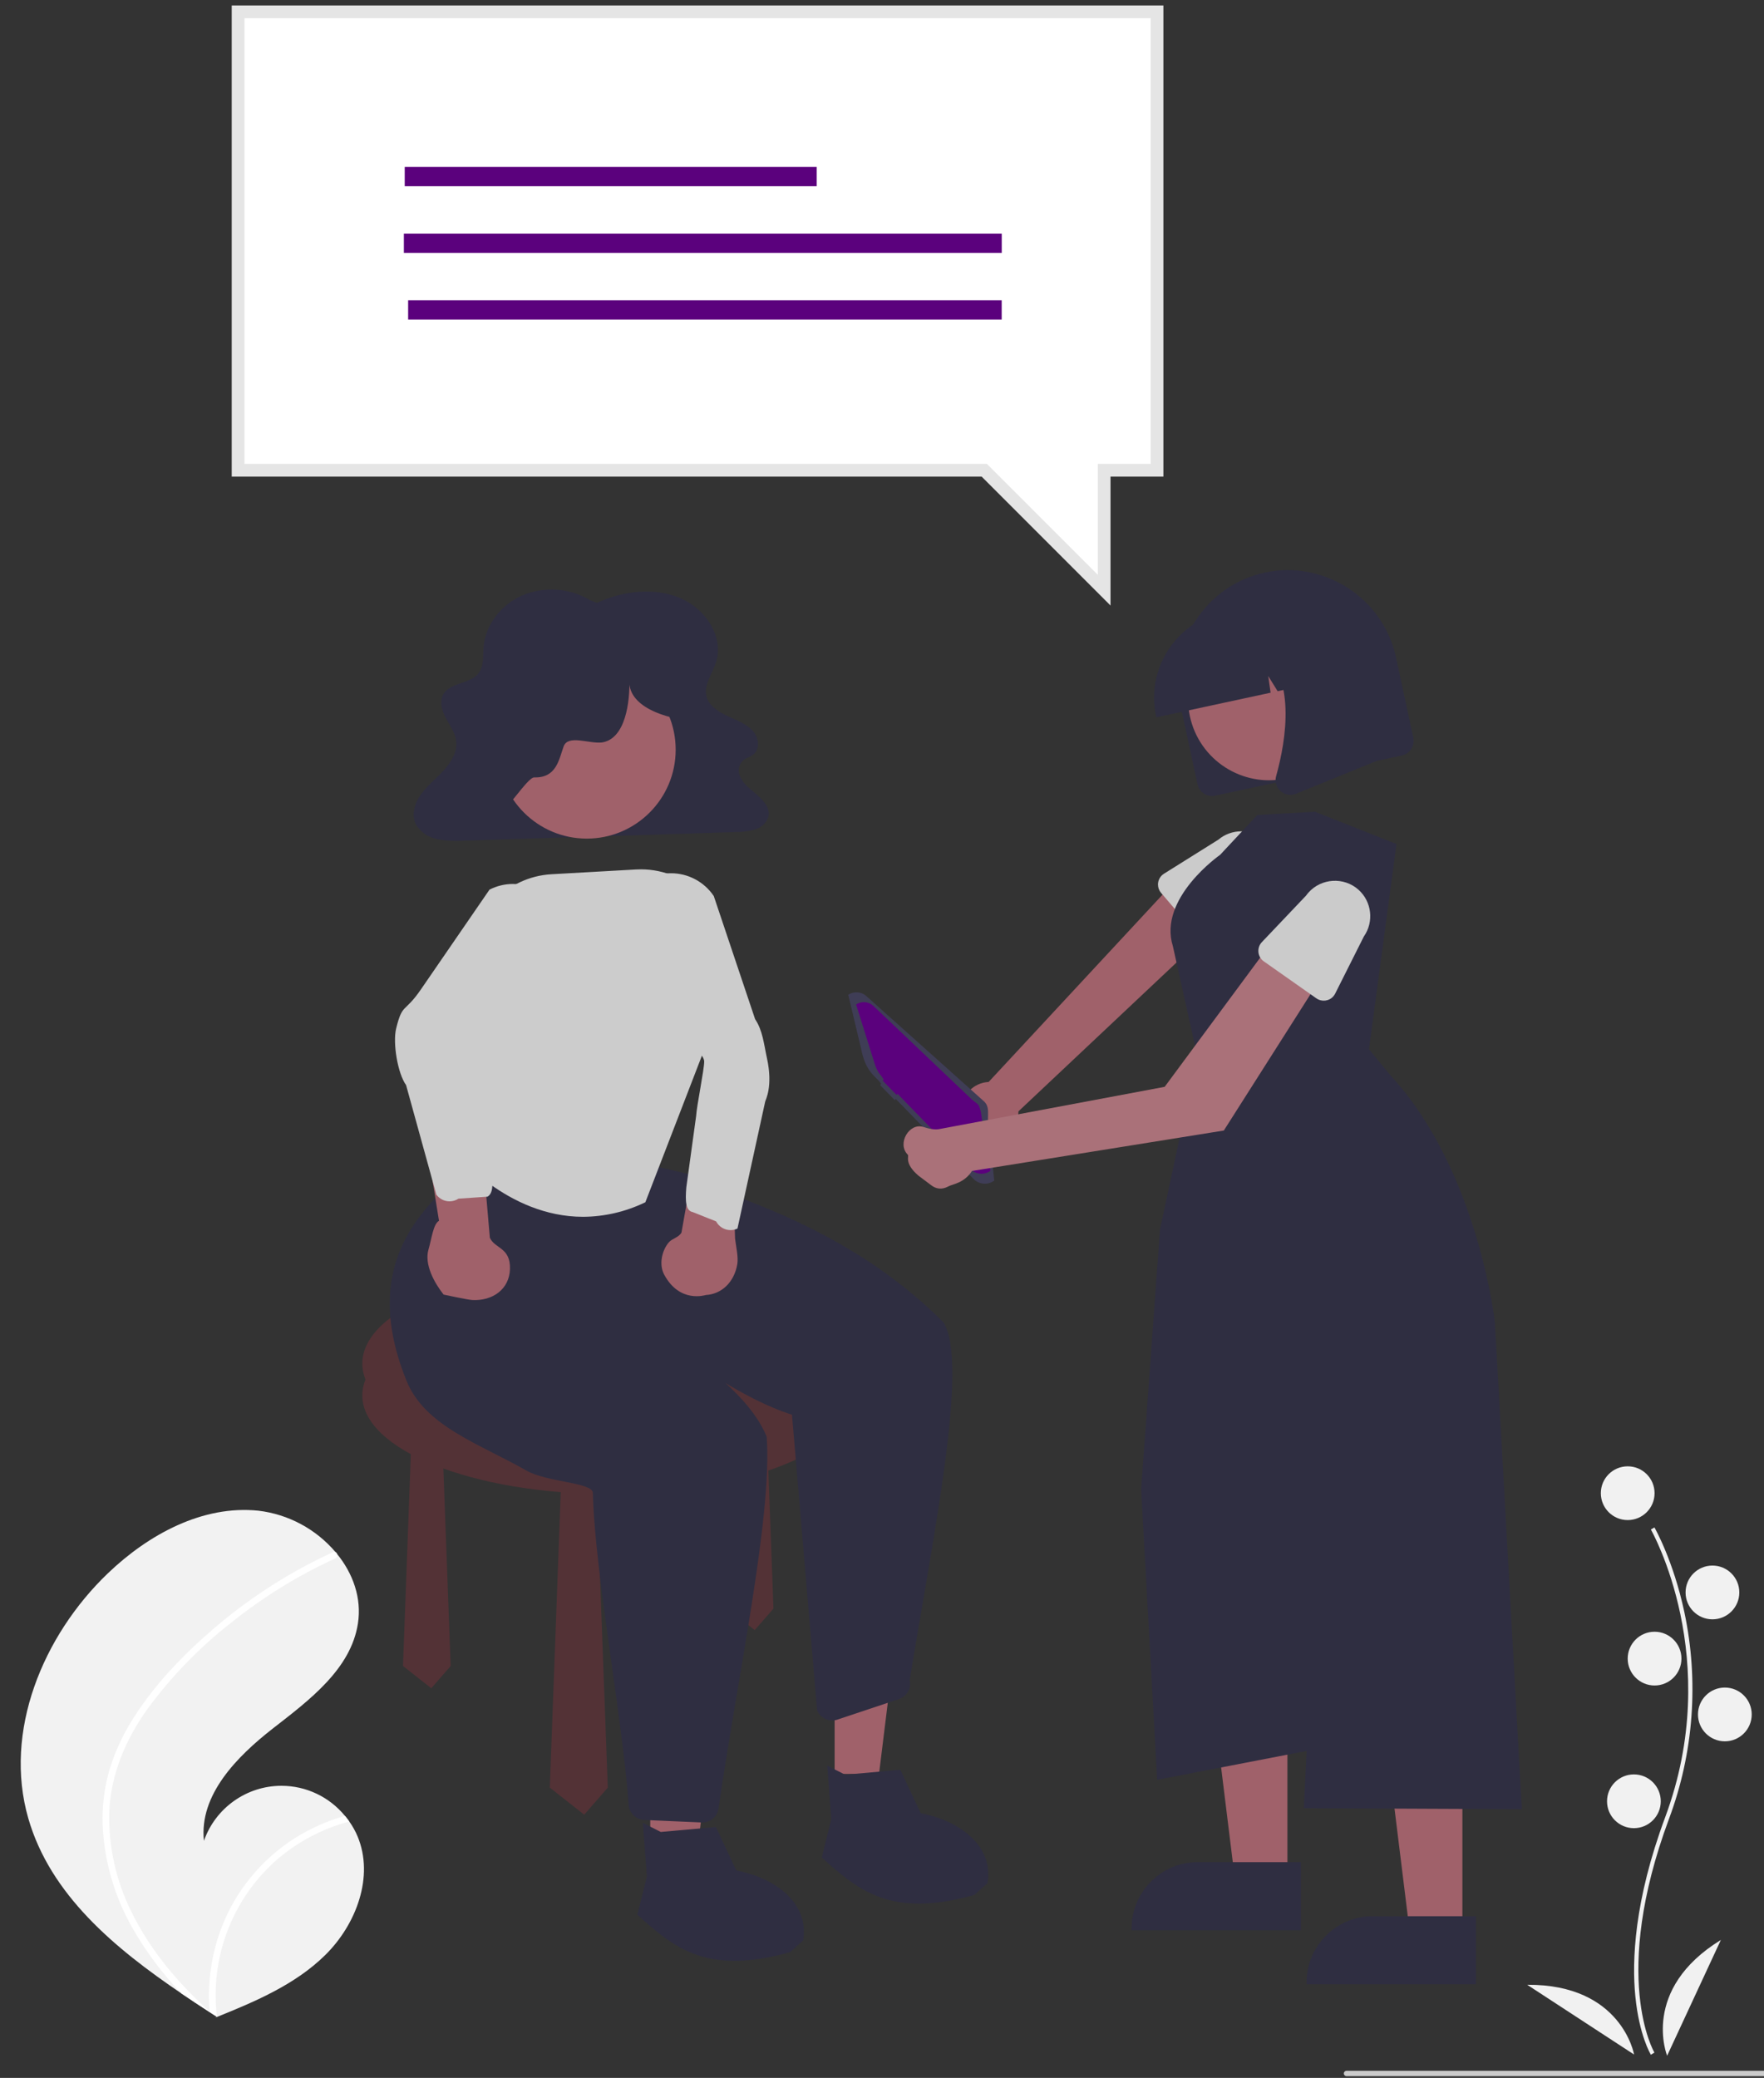 <?xml version="1.0" encoding="UTF-8" standalone="no"?>
<!DOCTYPE svg PUBLIC "-//W3C//DTD SVG 1.1//EN" "http://www.w3.org/Graphics/SVG/1.1/DTD/svg11.dtd">
<svg width="100%" height="100%" viewBox="0 0 659 776" version="1.1" xmlns="http://www.w3.org/2000/svg" xmlns:xlink="http://www.w3.org/1999/xlink" xml:space="preserve" xmlns:serif="http://www.serif.com/" style="fill-rule:evenodd;clip-rule:evenodd;stroke-linejoin:round;stroke-miterlimit:2;">
    <rect x="0" y="0" width="659" height="776" fill="#333333" stroke="none"/>
    <g transform="matrix(1.188,0,0,1.188,-492.529,-92.11)">
        <path d="M933.732,723.454C933.583,723.21 930.066,717.337 928.846,705.143C927.728,693.954 928.447,675.096 938.227,648.79C956.756,598.955 933.957,558.745 933.725,558.345L934.849,557.692C934.908,557.794 940.791,568.046 944.266,584.37C948.858,606.011 947.186,628.519 939.446,649.243C920.95,698.993 934.701,722.544 934.842,722.777L933.732,723.454Z" style="fill:rgb(241,241,241);fill-rule:nonzero;"/>
    </g>
    <g transform="matrix(1.188,0,0,1.188,-237.777,117.21)">
        <circle cx="712.001" cy="370.734" r="8.45" style="fill:rgb(241,241,241);"/>
    </g>
    <g transform="matrix(1.188,0,0,1.188,-237.777,117.21)">
        <circle cx="738.65" cy="401.933" r="8.45" style="fill:rgb(241,241,241);"/>
    </g>
    <g transform="matrix(1.188,0,0,1.188,-237.777,117.21)">
        <circle cx="720.451" cy="422.733" r="8.45" style="fill:rgb(241,241,241);"/>
    </g>
    <g transform="matrix(1.188,0,0,1.188,-237.777,117.21)">
        <circle cx="742.55" cy="440.282" r="8.45" style="fill:rgb(241,241,241);"/>
    </g>
    <g transform="matrix(1.188,0,0,1.188,-237.777,117.21)">
        <circle cx="713.951" cy="467.582" r="8.45" style="fill:rgb(241,241,241);"/>
    </g>
    <g transform="matrix(1.188,0,0,1.188,-492.529,-92.11)">
        <path d="M938.837,723.765C938.837,723.765 930.387,702.965 955.736,687.366L938.837,723.765Z" style="fill:rgb(241,241,241);fill-rule:nonzero;"/>
    </g>
    <g transform="matrix(1.188,0,0,1.188,-492.529,-92.11)">
        <path d="M928.445,723.388C928.445,723.388 924.599,701.269 894.835,701.459L928.445,723.388Z" style="fill:rgb(241,241,241);fill-rule:nonzero;"/>
    </g>
    <g transform="matrix(1.188,0,0,1.188,-439.081,-114.677)">
        <path d="M679.167,454.456C679.747,454.572 680.337,454.631 680.929,454.631C685.759,454.631 689.761,450.716 689.866,445.887L757.41,382.313L742.212,370.19L680.483,436.654C675.707,436.866 671.893,440.853 671.893,445.633C671.893,449.919 674.959,453.638 679.167,454.456L679.167,454.456Z" style="fill:rgb(160,97,106);fill-rule:nonzero;"/>
    </g>
    <g transform="matrix(1.188,0,0,1.188,-439.081,-114.677)">
        <path d="M747.839,392.59L734.698,377.19C734.079,376.465 733.739,375.542 733.739,374.588C733.739,373.209 734.451,371.923 735.62,371.191L752.727,360.482C754.735,358.788 757.278,357.859 759.904,357.859C766.011,357.859 771.036,362.884 771.036,368.991C771.036,372.248 769.607,375.346 767.129,377.46L753.908,392.623C753.147,393.495 752.045,393.996 750.888,393.996C749.715,393.996 748.6,393.482 747.839,392.59L747.839,392.59Z" style="fill:rgb(203,203,203);fill-rule:nonzero;"/>
    </g>
    <g transform="matrix(1.188,0,0,1.188,-110.689,72.076)">
        <path d="M498.016,530.057L481.502,530.056L473.646,466.358L498.019,466.359L498.016,530.057Z" style="fill:rgb(160,97,106);fill-rule:nonzero;"/>
    </g>
    <g transform="matrix(1.188,0,0,1.188,-365.442,-137.244)">
        <path d="M716.714,722.3L663.465,722.298L663.465,721.624C663.466,710.255 672.821,700.899 684.191,700.899L716.715,700.9L716.714,722.3Z" style="fill:rgb(47,46,65);fill-rule:nonzero;"/>
    </g>
    <g transform="matrix(1.188,0,0,1.188,-202.145,92.268)">
        <path d="M630.025,530.057L613.511,530.056L605.654,466.358L630.028,466.359L630.025,530.057Z" style="fill:rgb(160,97,106);fill-rule:nonzero;"/>
    </g>
    <g transform="matrix(1.11,-0.424,0.424,1.11,-573.002,199.546)">
        <path d="M645.763,419.363L647.982,402.449C650.083,401.962 652.26,403.005 653.197,404.948L675.933,449.021C676.174,449.527 676.3,450.08 676.3,450.64C676.3,452.308 675.188,453.785 674.585,456.246L670.02,473.373C667.643,474.049 665.106,472.843 664.128,470.572L650.259,438.358L649.837,438.592L647.197,432.489L647.636,432.265C647.18,429.55 644.261,427.638 645.763,419.363Z" style="fill:rgb(63,61,86);fill-rule:nonzero;"/>
    </g>
    <g transform="matrix(1.047,-0.4,0.4,1.047,-519.594,212.961)">
        <path d="M646.822,421.482L647.982,402.449C650.083,401.962 652.26,403.005 653.197,404.948L672.754,445.843C672.996,446.348 674.181,447.961 674.181,448.521C674.181,450.189 674.128,450.607 673.525,453.068L670.02,470.195C667.643,470.87 665.106,469.664 664.128,467.394L650.259,435.18L649.837,435.414L647.197,429.311L647.636,429.086C647.179,426.372 646.38,426.579 646.822,421.482Z" style="fill:rgb(91,1,125);fill-rule:nonzero;"/>
    </g>
    <g transform="matrix(1.188,0,0,1.188,-456.897,-117.053)">
        <path d="M848.723,722.3L795.474,722.298L795.474,721.624C795.474,710.255 804.83,700.899 816.2,700.899L848.724,700.9L848.723,722.3Z" style="fill:rgb(47,46,65);fill-rule:nonzero;"/>
    </g>
    <g transform="matrix(1.188,0,0,1.188,-439.081,-114.677)">
        <path d="M800.09,426.355L808.736,361.853L783.141,351.714L764.998,352.714L753.274,365.257C753.274,365.257 733.686,378.886 738.427,393.985L746.075,428.378L734.378,483.002L728.441,564.735L733.49,656.019L788.409,645.416L785.795,542.481L779.589,664.96L848.155,665.265L839.697,512.273C839.697,512.273 834.435,464.447 806.855,434.586L800.09,426.355Z" style="fill:rgb(47,46,65);fill-rule:nonzero;"/>
    </g>
    <g transform="matrix(0.843,0.837,-0.837,0.843,119.319,-640.9)">
        <path d="M779.203,511.688C781.005,511.478 782.6,510.416 783.255,508.171C783.673,506.739 786.076,503.964 785.124,499.468L832.367,434.652L820.407,379.976L801.868,385.83L809.485,438.01L768.709,497.145C767.851,498.554 766.053,499.668 764.573,500.397C760.341,502.485 762.264,510.07 767.195,510.07C767.909,510.07 768.122,512.839 774.251,512.378L779.203,511.688Z" style="fill:rgb(170,113,121);fill-rule:nonzero;"/>
    </g>
    <g transform="matrix(0.887,0.79,-0.79,0.887,72.245,-626.965)">
        <path d="M823.599,393.652L803.488,395.971C803.335,395.988 803.182,395.997 803.029,395.997C800.83,395.997 799.02,394.188 799.02,391.989C799.02,391.946 799.021,391.903 799.023,391.86L799.674,371.687C799.63,371.285 799.608,370.88 799.608,370.475C799.608,364.368 804.633,359.343 810.74,359.343C816.367,359.343 821.155,363.611 821.798,369.202L827.011,388.632C827.102,388.971 827.148,389.32 827.148,389.67C827.148,391.696 825.612,393.42 823.599,393.652L823.599,393.652Z" style="fill:rgb(203,203,203);fill-rule:nonzero;"/>
    </g>
    <g transform="matrix(1.161,-0.25,0.25,1.161,-502.967,90.301)">
        <path d="M746.36,335.224L746.36,309.311C746.36,290.262 762.035,274.587 781.084,274.587C800.133,274.587 815.808,290.262 815.808,309.311L815.808,335.224C815.805,337.782 813.702,339.886 811.144,339.889L751.025,339.889C748.467,339.886 746.363,337.782 746.36,335.224Z" style="fill:rgb(47,46,65);fill-rule:nonzero;"/>
    </g>
    <g transform="matrix(1.161,-0.25,0.25,1.161,-209.845,241.275)">
        <circle cx="559.463" cy="137.592" r="25.458" style="fill:rgb(160,97,106);"/>
    </g>
    <g transform="matrix(1.161,-0.25,0.25,1.161,-502.967,90.301)">
        <path d="M738.145,311.384C738.162,296.322 750.551,283.933 765.614,283.916L770.797,283.916C785.859,283.933 798.248,296.322 798.265,311.384L798.265,311.902L787.312,311.902L783.576,301.442L782.829,311.902L777.169,311.902L775.284,306.624L774.907,311.902L738.145,311.902L738.145,311.384Z" style="fill:rgb(47,46,65);fill-rule:nonzero;"/>
    </g>
    <g transform="matrix(1.161,-0.25,0.25,1.161,-502.967,90.301)">
        <path d="M771.443,342.803C770.396,341.384 770.253,339.482 771.078,337.924C776.57,327.477 784.26,308.175 774.053,296.271L773.32,295.415L802.952,295.415L802.952,339.903L776.033,344.653C775.761,344.701 775.484,344.726 775.208,344.726C773.718,344.726 772.316,344.009 771.443,342.803Z" style="fill:rgb(47,46,65);fill-rule:nonzero;"/>
    </g>
    <g transform="matrix(1,0,0,1,-100.486,51.765)">
        <path d="M984.514,723.587L603.514,723.587C602.965,723.587 602.514,723.135 602.514,722.587C602.514,722.038 602.965,721.587 603.514,721.587L984.514,721.587C985.062,721.587 985.514,722.038 985.514,722.587C985.514,723.135 985.062,723.587 984.514,723.587Z" style="fill:rgb(203,203,203);fill-rule:nonzero;"/>
    </g>
    <g transform="matrix(1.188,0,0,1.188,-91.685,2)">
        <path d="M152,2L440.973,2L440.973,146.107L424.345,146.107L424.345,183.797L386.656,146.107L152,146.107L152,2Z" style="fill:white;fill-rule:nonzero;"/>
    </g>
    <g transform="matrix(1.188,0,0,1.188,-346.438,-207.32)">
        <path d="M640.831,364.861L600.314,324.342L364.486,324.342L364.486,176.235L657.459,176.235L657.459,324.342L640.831,324.342L640.831,364.861ZM368.486,320.342L601.971,320.342L636.831,355.204L636.831,320.342L653.459,320.342L653.459,180.235L368.486,180.235L368.486,320.342Z" style="fill:rgb(229,229,229);fill-rule:nonzero;"/>
    </g>
    <g transform="matrix(0.771,0,0,1.188,116.888,2)">
        <rect x="44.502" y="50.8" width="199.613" height="6.058" style="fill:rgb(91,1,125);"/>
    </g>
    <g transform="matrix(0.642,0,0,1.188,122.499,2)">
        <rect x="44.207" y="71.756" width="347.908" height="6.058" style="fill:rgb(91,1,125);"/>
    </g>
    <g transform="matrix(0.638,0,0,1.188,124.049,2)">
        <rect x="44.548" y="92.712" width="347.567" height="6.058" style="fill:rgb(91,1,125);"/>
    </g>
    <g transform="matrix(-1.352,0,0,1.352,1271.33,-277.33)">
        <path d="M932.516,707.399C926.438,728.485 908.69,743.245 890.178,755.783C887.593,757.535 885.007,759.245 882.421,760.916C882.403,760.924 882.385,760.94 882.367,760.948C882.243,761.028 882.118,761.108 882.002,761.188C881.468,761.532 880.934,761.877 880.405,762.217L880.696,762.347C880.696,762.347 880.981,762.499 880.669,762.372C880.576,762.333 880.479,762.298 880.386,762.259C869.631,757.921 858.685,753.264 850.444,745.139C841.894,736.701 836.898,723.466 841.527,712.381C842.136,710.929 842.904,709.55 843.819,708.268C844.194,707.731 844.599,707.216 845.02,706.712C849.326,701.456 855.773,698.404 862.567,698.404C872.187,698.404 880.808,704.523 883.982,713.605C885.342,700.942 874.9,690.334 864.852,682.508C854.799,674.685 843.375,666.166 841.432,653.573C840.346,646.566 842.783,639.776 847.221,634.325C847.359,634.16 847.496,633.994 847.637,633.833C853.038,627.487 860.642,623.408 868.916,622.417C884.332,620.815 899.305,628.975 910.504,639.693C928.529,656.937 939.425,683.425 932.516,707.399Z" style="fill:rgb(242,242,242);fill-rule:nonzero;"/>
    </g>
    <g transform="matrix(-1.352,0,0,1.352,1271.33,-277.33)">
        <path d="M903.54,679.819C906.499,684.422 908.77,689.432 910.283,694.69C911.562,699.39 912.132,704.255 911.972,709.124C911.56,719.141 908.747,728.914 903.772,737.618C900.024,744.222 895.456,750.325 890.178,755.783C887.593,757.535 885.007,759.245 882.421,760.916C882.403,760.924 882.385,760.94 882.367,760.948C882.243,761.028 882.118,761.108 882.002,761.188C881.468,761.532 880.934,761.877 880.405,762.217C880.405,762.217 880.981,762.499 880.669,762.372C880.576,762.333 880.479,762.298 880.386,762.259C882.34,746.237 876.39,730.225 864.446,719.368C858.541,714.095 851.473,710.291 843.819,708.268C844.194,707.731 844.599,707.216 845.02,706.712C847.976,707.541 850.853,708.629 853.618,709.965C863.498,714.71 871.592,722.514 876.695,732.214C881.274,741.023 883.246,750.959 882.377,760.849C882.818,760.449 883.261,760.04 883.69,759.634C891.862,752.015 899.121,743.269 904.033,733.176C908.295,724.629 910.39,715.164 910.133,705.617C909.732,695.206 905.584,685.563 899.578,677.169C892.996,668.213 885.22,660.199 876.467,653.35C867.645,646.284 857.992,640.324 847.722,635.604C847.244,635.38 847.022,634.814 847.221,634.325C847.29,634.113 847.439,633.936 847.637,633.833C847.844,633.744 848.08,633.754 848.278,633.86C849.546,634.444 850.805,635.036 852.054,635.653C862.457,640.795 872.181,647.21 881.003,654.749C889.524,662.014 897.546,670.314 903.54,679.819Z" style="fill:white;fill-rule:nonzero;"/>
    </g>
    <g transform="matrix(-1.352,0,0,1.352,1235.7,-273.767)">
        <path d="M749.026,369.021C741.929,365.719 733.216,364.637 725.994,367.705C718.773,370.772 713.85,378.636 716.185,385.595C717.243,388.751 719.655,391.854 718.715,395.04C717.992,397.493 715.47,399.113 712.993,400.264C710.515,401.416 707.806,402.384 706.014,404.326C704.223,406.268 703.849,409.611 706.087,411.117C706.824,411.613 707.746,411.849 708.461,412.371C709.707,413.384 710.176,415.086 709.625,416.594C709.029,418.077 708.044,419.373 706.774,420.344C704.234,422.535 700.876,425.043 701.665,428.153C702.259,429.838 703.641,431.131 705.362,431.611C707.125,432.119 708.954,432.361 710.789,432.327L785.755,434.689C788.23,434.875 790.718,434.736 793.157,434.275C795.552,433.838 797.66,432.422 798.97,430.37C800.405,427.713 799.463,424.44 797.69,421.958C795.917,419.477 793.408,417.52 791.335,415.241C789.261,412.963 787.565,410.119 787.931,407.174C788.223,404.816 789.778,402.779 790.894,400.637C792.01,398.495 792.658,395.819 791.213,393.848C789.176,391.072 784.286,391.323 781.97,388.735C780.222,386.783 780.56,383.972 780.386,381.454C779.968,375.398 775.775,369.678 769.806,367.022C763.653,364.38 756.59,364.861 750.852,368.312L749.026,369.021Z" style="fill:rgb(47,46,65);fill-rule:nonzero;"/>
    </g>
    <g transform="matrix(1.188,0,0,1.601,-685.552,-379.314)">
        <ellipse cx="768.5" cy="555" rx="77.5" ry="23" style="fill:rgb(83,50,54);"/>
    </g>
    <g transform="matrix(1.527,0,0,1.188,-980.45,-155.969)">
        <path d="M750,574L743,574L740.667,655L747.588,662L752.333,655L750,574Z" style="fill:rgb(83,50,54);"/>
    </g>
    <g transform="matrix(1.857,0,0,1.444,-1170.02,-278.224)">
        <path d="M750,574L743,574L740.667,655L747.588,662L752.333,655L750,574Z" style="fill:rgb(83,50,54);"/>
    </g>
    <g transform="matrix(1.475,0,0,1.147,-820.742,-150.543)">
        <path d="M750,574L743,574L740.667,655L747.588,662L752.333,655L750,574Z" style="fill:rgb(83,50,54);"/>
    </g>
    <g transform="matrix(1.188,0,0,1.601,-685.552,-367.437)">
        <ellipse cx="768.5" cy="555" rx="77.5" ry="23" style="fill:rgb(83,50,54);"/>
    </g>
    <g transform="matrix(-1.352,0,0,1.352,1000.63,-128.112)">
        <path d="M560.431,611.995L548.171,611.994L542.339,564.706L560.433,564.707L560.431,611.995Z" style="fill:rgb(160,97,106);fill-rule:nonzero;"/>
    </g>
    <g transform="matrix(-1.352,0,0,1.352,1069.51,-164.931)">
        <path d="M560.431,611.995L548.171,611.994L542.339,564.706L560.433,564.707L560.431,611.995Z" style="fill:rgb(160,97,106);fill-rule:nonzero;"/>
    </g>
    <g transform="matrix(-1.352,0,0,1.352,1259.45,-271.391)">
        <path d="M737.459,704.144C735.259,704.143 733.366,702.528 733.017,700.356C727.916,664.8 718.131,619.877 719.69,597.642C726.26,580.953 755.839,565.671 756.155,566.288C756.799,567.544 755.221,566.264 754.68,567.567C740.753,576.32 726.981,586.936 712.706,591.514L705.762,673.198C704.856,675.36 702.409,676.476 700.183,675.742L683.149,670.063C680.962,669.342 679.668,667.047 680.183,664.803C673.592,624.478 663.772,577.302 670.858,565.987C688.166,548.651 709.232,537.758 732.007,529.793C732.392,528.115 733.703,526.797 735.379,526.401L787.211,514.369C788.5,514.077 789.853,514.358 790.919,515.139C809.806,528.862 834.115,545.062 819.259,582.043C814.175,594.701 799.11,599.51 786.099,606.928C780.321,610.222 767.802,610.178 767.73,613.105C767.194,635.08 759.569,675.262 757.832,699.275C757.669,701.544 755.81,703.35 753.538,703.449L737.656,704.14C737.59,704.142 737.524,704.144 737.459,704.144Z" style="fill:rgb(47,46,65);fill-rule:nonzero;"/>
    </g>
    <g transform="matrix(-1.352,0,0,1.352,894.917,-87.729)">
        <circle cx="499.781" cy="271.969" r="24.561" style="fill:rgb(160,97,106);"/>
    </g>
    <g transform="matrix(-1.352,0,0,1.352,1235.7,-271.391)">
        <path d="M752.86,536.844C746.965,536.806 741.15,535.462 735.836,532.909L735.654,532.824L735.581,532.636L713.552,475.56L713.133,465.643C713.119,465.308 713.112,464.972 713.112,464.637C713.112,451.596 723.843,440.865 736.884,440.865C737.331,440.865 737.777,440.877 738.223,440.902L761.611,442.22C774.079,442.929 783.975,453.342 784.048,465.83C784.655,466.997 788.969,476.122 780.515,484.695C780.199,486.648 777.241,506.943 788.401,518.103L788.715,518.416L788.441,518.765C788.263,518.991 773.931,536.841 752.86,536.844Z" style="fill:rgb(204,204,204);fill-rule:nonzero;"/>
    </g>
    <g transform="matrix(-1.151,-0.71,-0.71,1.151,1448.35,411.333)">
        <path d="M779.198,543.331C783.167,541.892 788.13,539.037 789.278,534.974C790.2,531.711 791.864,528.192 790.979,526.661L814.338,499.618L795.924,497.221L776.565,523.269C773.767,525.145 770.318,522.5 767.311,527.693C764.502,532.545 766.753,537.742 771.665,540.446C772.714,541.024 779.198,543.331 779.198,543.331Z" style="fill:rgb(160,97,106);fill-rule:nonzero;"/>
    </g>
    <g transform="matrix(-0.884,1.023,1.023,0.884,385.396,-756.909)">
        <path d="M756.372,519.424C759.604,527.919 753.178,531.72 753.069,531.832C750.168,534.836 745.432,535.511 740.949,532.797C739.298,531.797 737.449,529.29 736.071,527.768C735.778,527.445 732.395,524.536 732.452,524.104L700.495,508.112L716.575,498.824L744.456,515.434C746.041,515.749 747.361,514.529 748.838,514.552C751.753,514.597 755.238,516.443 756.372,519.424Z" style="fill:rgb(160,97,106);fill-rule:nonzero;"/>
    </g>
    <g transform="matrix(-1.352,0,0,1.352,1235.7,-271.391)">
        <path d="M789.766,532.573C788.889,532.573 788.03,532.316 787.297,531.833L779.258,531.283C777.252,529.972 778.386,527.275 776.981,521.705L775.682,500.626C776.26,499.656 776.565,498.547 776.565,497.418C776.565,494.951 775.109,492.704 772.858,491.695L766.398,472.139C760.333,469.386 756.95,462.749 758.286,456.224C759.663,449.652 765.51,444.903 772.224,444.903C774.482,444.903 776.709,445.44 778.718,446.47L797.603,473.932C802.24,480.722 802.764,477.666 804.521,484.85C805.478,488.763 804.13,497.198 801.773,500.464L793.415,530.704C792.571,531.878 791.211,532.574 789.766,532.573Z" style="fill:rgb(204,204,204);fill-rule:nonzero;"/>
    </g>
    <g transform="matrix(-1.352,0,0,1.352,1227.38,-272.579)">
        <path d="M705.969,541.4C705.305,541.399 704.65,541.252 704.05,540.968L696.39,505.898C696.322,505.461 694.162,501.763 695.919,493.817C696.741,490.099 697.053,486.286 699.176,483.125L710.594,449.124C713.237,445.189 717.677,442.823 722.417,442.823C726.553,442.823 730.49,444.625 733.194,447.755C737.524,452.816 737.78,460.261 733.809,465.607L716.253,490.187C715.439,491.273 713.242,493.472 713.242,494.829C713.242,497.057 715.307,507.03 715.475,509.909L718.181,529.567C718.497,533.405 718.381,536.066 716.383,536.428L709.948,538.992C709.174,540.47 707.637,541.4 705.969,541.4Z" style="fill:rgb(204,204,204);fill-rule:nonzero;"/>
    </g>
    <g transform="matrix(-1.352,0,0,1.352,1235.7,-273.767)">
        <path d="M722.281,401.663C730.038,401.04 740.869,397.683 740.063,389.944C739.876,396.516 741.184,406.64 747.691,407.581C751.248,407.973 757.037,405.323 758.246,408.692C759.535,412.286 760.23,417.415 766.347,417.225C768.291,417.164 774.486,427.56 776.247,426.741C777.954,425.947 778.564,410.488 779.404,408.8C781.109,405.37 780.691,401.25 779.56,397.59C775.475,384.362 763.162,375.278 749.318,375.278C740.894,375.278 732.81,378.641 726.871,384.615C723.609,387.895 721.02,392.076 720.6,396.683C720.18,401.29 722.281,401.663 722.281,401.663Z" style="fill:rgb(47,46,65);fill-rule:nonzero;"/>
    </g>
    <g transform="matrix(1.188,0,0,1.063,-744.939,-74.515)">
        <rect x="742" y="547" width="7" height="19" style="fill:rgb(83,50,54);"/>
    </g>
    <g transform="matrix(-1.354,-0.03,-0.032,1.452,607.958,1.817)">
        <path d="M261.419,496.61C251.108,504.95 241.914,511.86 219.072,505.368L215.535,502.252C214.023,492.215 224.364,486.197 234.401,484.684L240.279,473.622L255.472,475.206L260.464,472.975L259.022,486.742L261.419,496.61Z" style="fill:rgb(47,46,65);fill-rule:nonzero;"/>
    </g>
    <g transform="matrix(-1.354,-0.03,-0.032,1.452,676.847,-19.562)">
        <path d="M261.419,496.61C251.108,504.95 241.914,511.86 219.072,505.368L215.535,502.252C214.023,492.215 224.364,486.197 234.401,484.684L240.279,473.622L255.472,475.206L260.464,472.975L259.022,486.742L261.419,496.61Z" style="fill:rgb(47,46,65);fill-rule:nonzero;"/>
    </g>
</svg>
